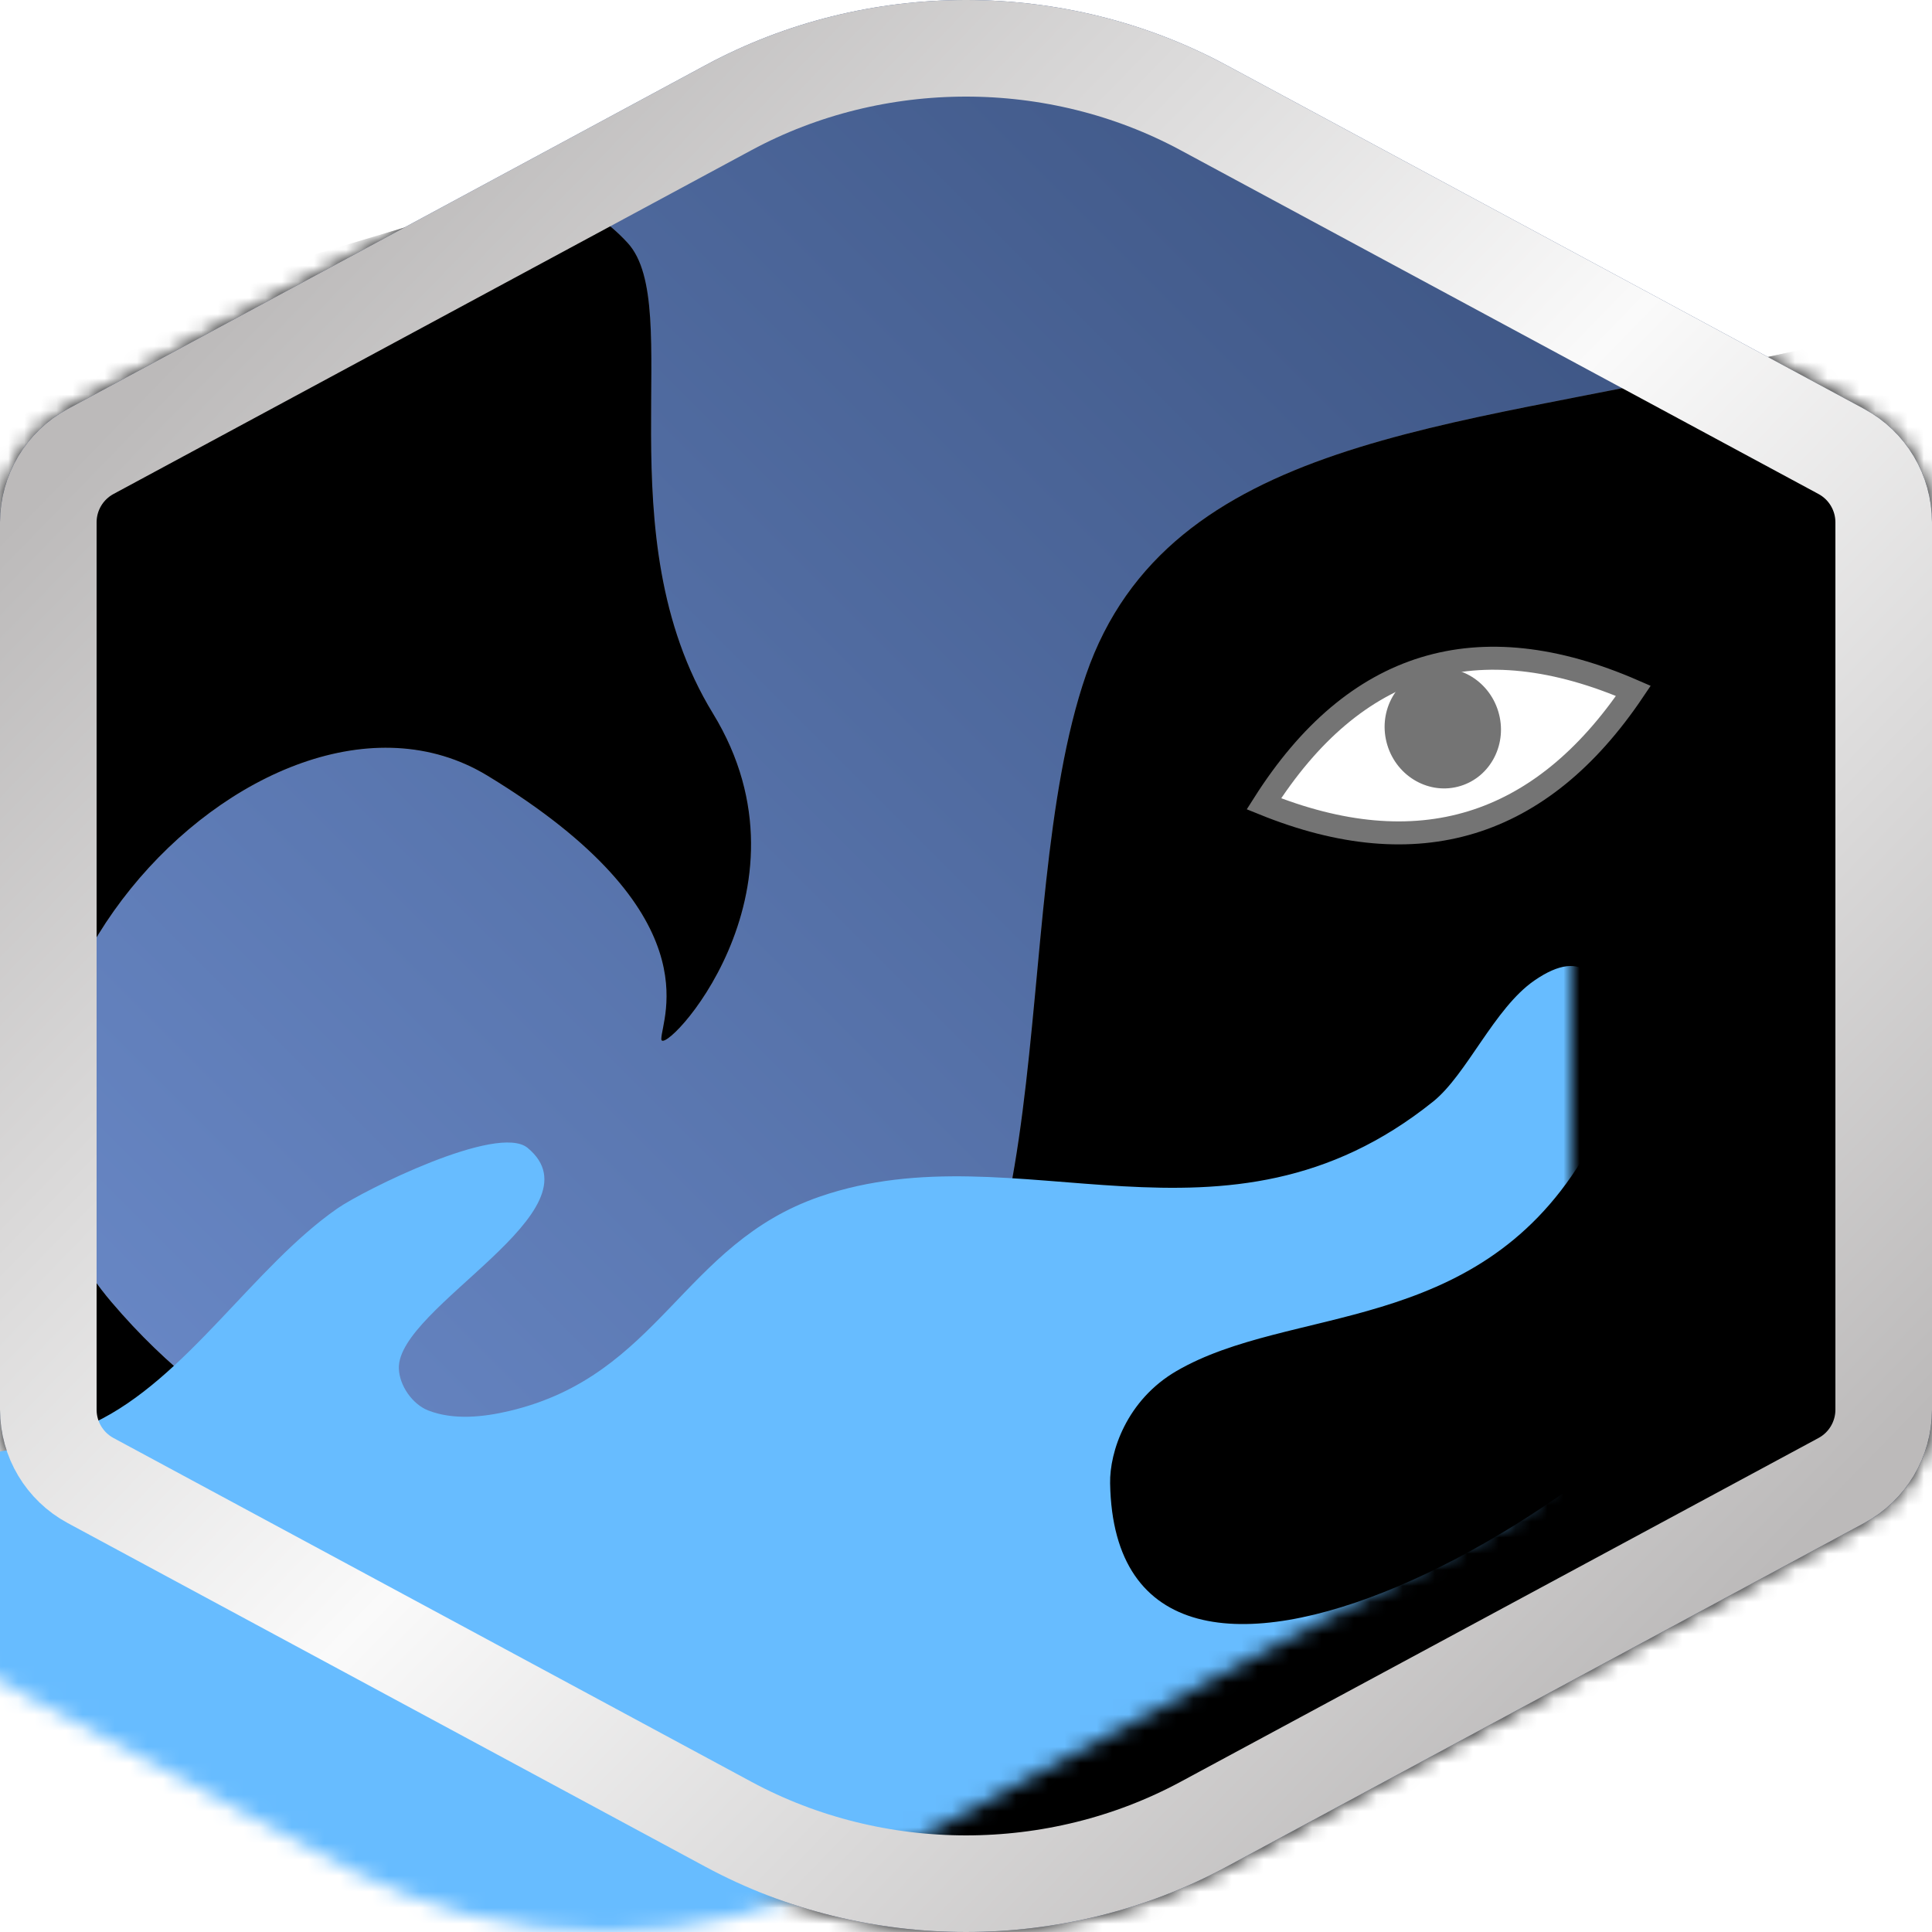 <?xml version="1.0" encoding="UTF-8"?>
<svg width="120px" height="120px" viewBox="0 0 120 120" version="1.1" xmlns="http://www.w3.org/2000/svg" xmlns:xlink="http://www.w3.org/1999/xlink">
    <!-- Generator: Sketch 54.1 (76490) - https://sketchapp.com -->
    <title>EFX :  Copy 4</title>
    <desc>Created with Sketch.</desc>
    <defs>
        <linearGradient x1="0%" y1="100%" x2="100%" y2="0%" id="linearGradient-1">
            <stop stop-color="#7394D6" offset="0%"></stop>
            <stop stop-color="#344A75" offset="100%"></stop>
        </linearGradient>
        <path d="M43.834,115.957 L4.205,94.6 C1.615,93.205 4.58763265e-13,90.5 4.63629135e-13,87.558 L4.56523708e-13,32.442 C4.56163408e-13,29.5 1.615,26.795 4.205,25.4 L43.834,4.043 C53.838,-1.348 66.162,-1.348 76.166,4.043 L115.795,25.4 C118.385,26.795 120,29.5 120,32.442 L120,87.558 C120,90.5 118.385,93.205 115.795,94.6 L76.166,115.957 C66.162,121.348 53.838,121.348 43.834,115.957 Z" id="path-2"></path>
        <path d="M107.878,22.61 C90.43,26.669 72.567,27.099 67.457,41.908 C62.347,56.716 66.695,83.614 53.534,89.249 C40.373,94.884 20.813,97.211 6.92,80.874 C-6.974,64.537 16.225,39.64 30.278,48.178 C44.332,56.716 41.075,63.258 41.075,64.537 C41.075,65.815 51.08,55.424 44.28,44.309 C37.48,33.193 42.605,19.015 38.978,15.08 C36.559,12.457 33.659,11.625 30.278,12.585 L-3.148,22.61 L-7.362,94.884 L57.137,125.768 C100.587,107.49 122.312,98.351 122.312,98.351 C122.312,98.351 123.184,72.684 124.927,21.349 C125.193,19.485 119.51,19.905 107.878,22.61 Z" id="path-4"></path>
        <filter x="-4.2%" y="-4.8%" width="108.3%" height="109.7%" filterUnits="objectBoundingBox" id="filter-5">
            <feMorphology radius="2" operator="erode" in="SourceAlpha" result="shadowSpreadInner1"></feMorphology>
            <feGaussianBlur stdDeviation="4.5" in="shadowSpreadInner1" result="shadowBlurInner1"></feGaussianBlur>
            <feOffset dx="0" dy="0" in="shadowBlurInner1" result="shadowOffsetInner1"></feOffset>
            <feComposite in="shadowOffsetInner1" in2="SourceAlpha" operator="arithmetic" k2="-1" k3="1" result="shadowInnerInner1"></feComposite>
            <feColorMatrix values="0 0 0 0 1   0 0 0 0 1   0 0 0 0 1  0 0 0 0.406 0" type="matrix" in="shadowInnerInner1"></feColorMatrix>
        </filter>
        <linearGradient x1="89.707%" y1="86.97%" x2="13.556%" y2="10.107%" id="linearGradient-6">
            <stop stop-color="#BCBABA" offset="0%"></stop>
            <stop stop-color="#FAFAFA" offset="48.824%"></stop>
            <stop stop-color="#BCBABA" offset="99.91%"></stop>
        </linearGradient>
        <path d="M43.834,115.957 L4.205,94.6 C1.615,93.205 4.58763265e-13,90.5 4.63629135e-13,87.558 L4.56523708e-13,32.442 C4.56163408e-13,29.5 1.615,26.795 4.205,25.4 L43.834,4.043 C53.838,-1.348 66.162,-1.348 76.166,4.043 L115.795,25.4 C118.385,26.795 120,29.5 120,32.442 L120,87.558 C120,90.5 118.385,93.205 115.795,94.6 L76.166,115.957 C66.162,121.348 53.838,121.348 43.834,115.957 Z" id="path-7"></path>
    </defs>
    <g id="EFX-:--Copy-4" stroke="none" stroke-width="1" fill="none" fill-rule="evenodd">
        <g id="Group" transform="translate(-0, 0)">
            <mask id="mask-3" fill="white">
                <use xlink:href="#path-2"></use>
            </mask>
            <use id="Polygon-Copy-9" fill="url(#linearGradient-1)" xlink:href="#path-2"></use>
            <g id="Path-26" mask="url(#mask-3)">
                <use fill="#747474" fill-rule="evenodd" xlink:href="#path-4"></use>
                <use fill="black" fill-opacity="1" filter="url(#filter-5)" xlink:href="#path-4"></use>
            </g>
            <path d="M-14.801,77.376 C-4.098,94.466 28.326,111.811 28.673,92.133 C28.708,90.177 27.651,86.958 24.542,85.152 C17.498,81.06 6.095,82.996 -0.628,72.062 C-2.368,69.233 -3.984,56.542 2.324,60.904 C4.812,62.623 6.516,66.741 8.611,68.422 C21.585,78.829 34.366,70.071 46.708,74.325 C55.227,77.26 56.647,85.422 65.969,87.634 C67.604,88.022 69.442,88.216 71.01,87.613 C72.007,87.229 72.824,86.056 72.851,84.988 C72.947,81.165 60.134,75.186 64.856,71.295 C66.711,69.766 75.067,73.946 76.667,75.058 C81.884,78.686 86.054,85.652 91.795,88.374 C99.463,92.01 105.57,89.359 113.59,92.133 C113.832,92.217 114.939,92.877 115.181,92.963 C118.368,94.097 120.686,94.888 123.323,96.986 C128.569,101.159 133.722,105.696 137.552,111.198 C139.262,113.655 140.101,117.102 139.344,119.998 C138.941,121.541 136.429,121.581 134.834,121.594 C85.847,122.009 36.856,121.592 -12.132,121.282 C-27.112,121.187 -23.193,104.567 -20.369,93.681 C-19.94,92.027 -26.388,96.996 -25.028,95.961 C-23.503,94.802 -43.675,72.753 -41.888,72.062 C-30.966,64.212 -21.937,65.983 -14.801,77.376 Z" id="Path-14" fill="#67BCFF" mask="url(#mask-3)" transform="translate(48.812, 90.884) scale(-1, 1) translate(-48.812, -90.884) "></path>
            <mask id="mask-8" fill="white">
                <use xlink:href="#path-7"></use>
            </mask>
            <path stroke="url(#linearGradient-6)" stroke-width="6" d="M45.257,113.316 C54.372,118.228 65.628,118.228 74.743,113.316 L114.372,91.959 C115.991,91.087 117,89.397 117,87.558 L117,32.442 C117,30.603 115.991,28.913 114.372,28.041 L74.743,6.684 C65.628,1.772 54.372,1.772 45.257,6.684 L5.628,28.041 C4.009,28.913 3,30.603 3,32.442 L3,87.558 C3,89.397 4.009,91.087 5.628,91.959 L45.257,113.316 Z"></path>
            <g id="Group-16" mask="url(#mask-8)">
                <g transform="translate(89.938, 46.29) rotate(-17) translate(-89.938, -46.29) translate(77.938, 41.29)">
                    <path d="M24,5.134 C15.991,-1.711 7.991,-1.711 -1.0658141e-14,5.134 C8,11.622 16,11.622 24,5.134 Z" id="Path-31" stroke="#747474" stroke-width="1.428" fill="#FFFFFF"></path>
                    <ellipse id="Oval-Copy" stroke="none" fill="#747474" cx="12" cy="3.894" rx="3.6" ry="3.75"></ellipse>
                </g>
            </g>
        </g>
    </g>
</svg>